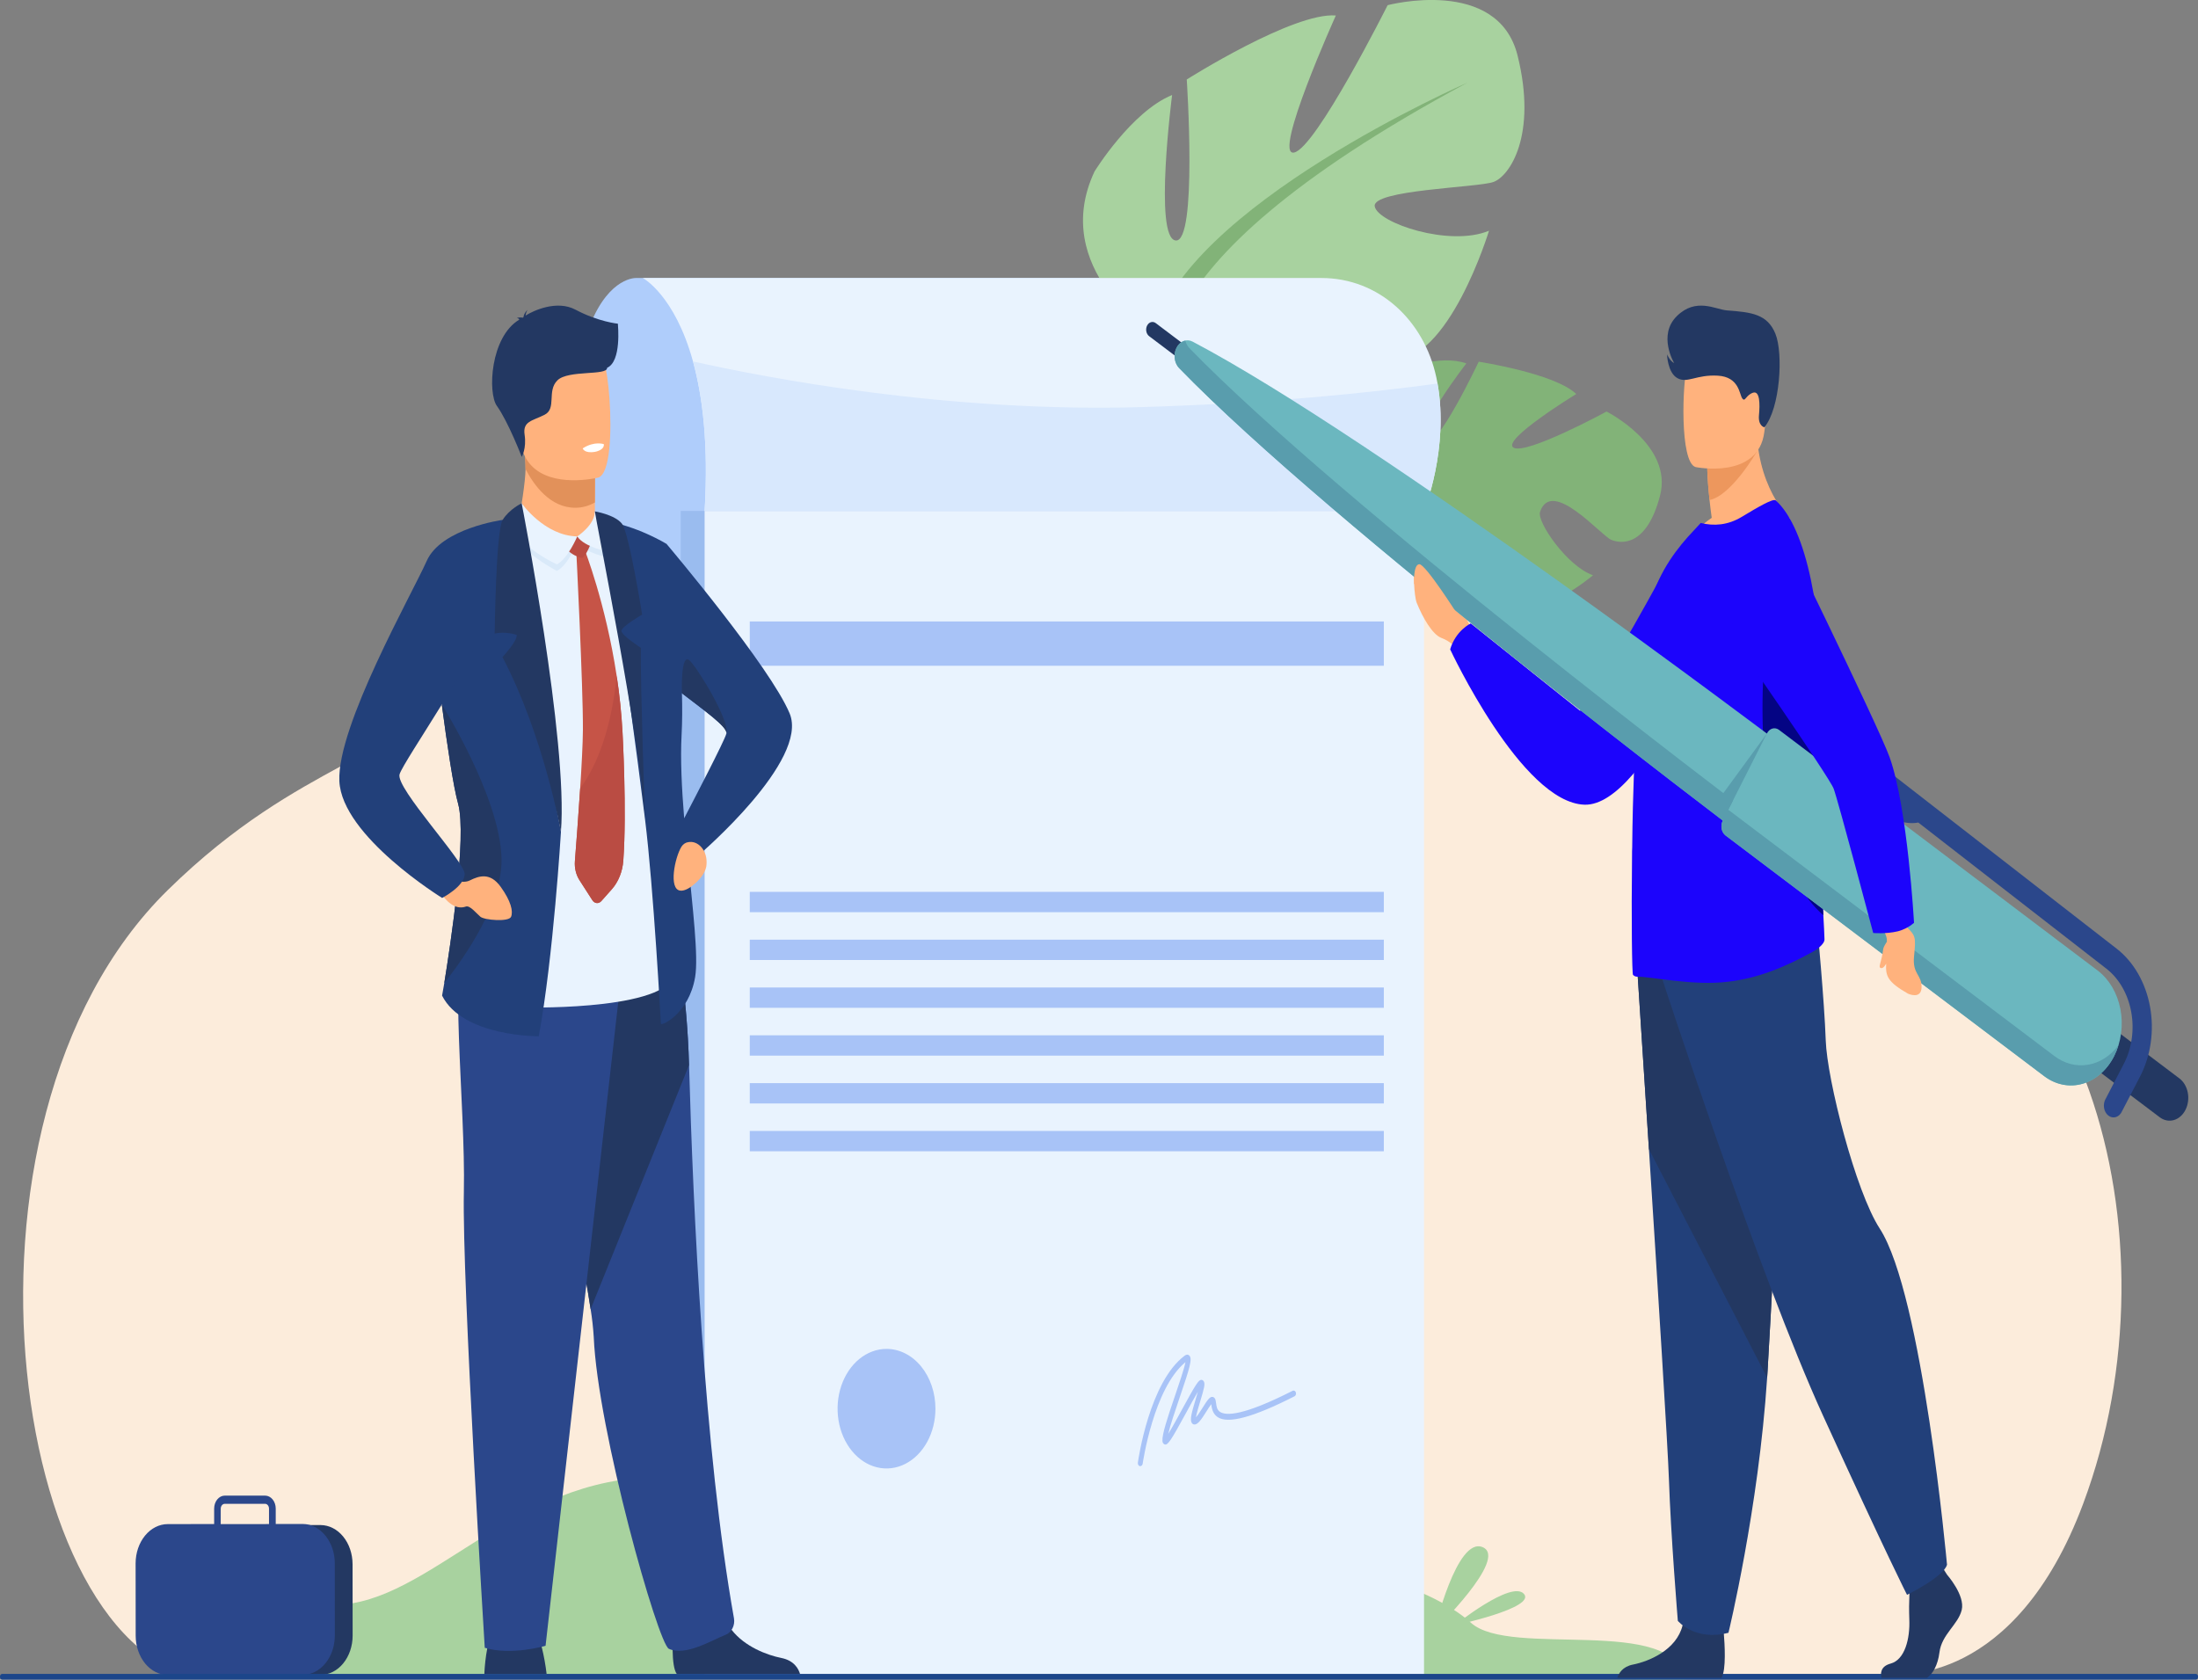 <svg width="246" height="188" viewBox="0 0 246 188" fill="none" xmlns="http://www.w3.org/2000/svg">
<rect x="0" y="0" width="246" height="188" fill="#808080" stroke="none"/>
<g clip-path="url(#clip0)">
<path d="M212.257 187.352C212.257 187.352 225.479 188.833 233.15 168.307C244.403 138.201 232.91 99.025 205.591 96.966C166.191 93.996 189.186 28.716 127.013 49.57C109.53 55.434 71.506 25.162 49.122 76.453C45.319 85.171 33.937 84.748 18.778 99.625C-7.963 125.872 1.663 187.63 24.195 187.911C46.727 188.192 212.257 187.352 212.257 187.352Z" fill="#FCECDB"/>
<path d="M28.134 187.799C28.134 187.799 28.955 181.223 39.433 179.454C49.911 177.685 59.657 163.502 76.939 165.56C94.222 167.618 108.561 180.537 128.233 176.578C147.904 172.62 160.222 177.665 164.635 181.643C169.047 185.621 187.308 180.707 188.658 188L28.134 187.799Z" fill="#A8D29F"/>
<path d="M71.211 31.116C71.211 31.116 59.384 30.415 65.657 74.454C65.657 74.454 69.878 89.404 64.549 99.04H142.992V31.116H71.211Z" fill="#AFCDFB"/>
<path d="M155.037 53.89C155.037 53.89 151.094 44.806 157.001 41.338C157.001 41.338 161.165 39.634 164.112 40.677C164.112 40.677 158.281 48.187 159.492 49.426C160.702 50.665 165.496 40.485 165.496 40.485C165.496 40.485 174.018 41.789 176.412 44.102C176.412 44.102 167.971 49.27 169.395 50.107C170.819 50.944 179.806 46.065 179.806 46.065C179.806 46.065 187.275 49.809 185.791 55.483C184.306 61.158 181.481 60.899 180.332 60.423C179.183 59.947 173.671 53.429 172.362 57.29C171.978 58.418 175.426 63.409 178.29 64.386C178.29 64.386 171.461 70.255 168.216 67.126C164.971 63.997 165.282 60.541 163.248 58.653C161.214 56.764 159.279 56.236 159.977 57.783C160.675 59.331 164.547 61.712 165.328 64.87C166.11 68.028 166.923 70.238 163.288 68.512C159.654 66.787 154.157 61.742 154.598 57.816L155.037 53.89Z" fill="#82B378"/>
<path d="M181.945 54.59C181.945 54.59 161.048 47.804 155.037 53.888C155.037 53.888 153.314 57.373 149.514 59.933L148.717 61.442C148.717 61.442 153.237 57.74 154.596 57.815C154.596 57.816 154.232 48.128 181.945 54.59Z" fill="#82B378"/>
<path d="M149.514 59.934C149.514 59.934 144.237 62.779 142.577 69.996L143.382 70.312C143.382 70.312 146.218 63.156 149.373 60.92C152.528 58.684 149.514 59.934 149.514 59.934Z" fill="#599DAD"/>
<path d="M129.074 37.493C129.074 37.493 117.398 30.053 122.5 19.192C122.5 19.192 126.628 12.488 131.181 10.636C131.181 10.636 129.118 26.63 131.577 26.915C134.037 27.201 132.822 8.897 132.822 8.897C132.822 8.897 144.747 1.346 149.508 1.734C149.508 1.734 142.383 17.539 144.824 17.075C147.264 16.612 155.304 0.579 155.304 0.579C155.304 0.579 167.641 -2.679 169.851 6.231C172.061 15.14 168.954 19.747 167.129 20.375C165.305 21.003 153.51 21.245 153.861 23.106C154.213 24.966 162.25 27.669 166.65 25.824C166.65 25.824 162.11 40.785 155.66 40.27C149.209 39.755 147.1 34.963 143.109 34.733C139.117 34.504 136.24 35.92 138.263 37.157C140.287 38.395 147.002 37.275 150.3 40.492C153.598 43.71 156.25 45.68 150.314 47.395C144.378 49.11 133.636 48.565 131.354 43.029L129.074 37.493Z" fill="#A8D29F"/>
<path d="M164.25 9.245C164.25 9.245 132.403 23.139 129.074 37.493C129.074 37.493 129.383 43.85 126.344 51.264L126.413 54.072C126.413 54.072 129.549 44.407 131.355 43.031C131.355 43.029 123.857 30.941 164.25 9.245Z" fill="#82B378"/>
<path d="M126.344 51.264C126.344 51.264 121.609 60.647 124.71 71.739L125.976 71.271C125.976 71.271 124.436 58.978 126.88 52.679C129.323 46.379 126.344 51.264 126.344 51.264Z" fill="#6BB7BF"/>
<path d="M158.076 57.189H76.185V187.681H158.076V57.189Z" fill="#9ABCEF"/>
<path d="M159.377 57.189H78.862V187.681H159.377V57.189Z" fill="#E9F3FE"/>
<path d="M159.378 57.188H78.862C79.307 49.749 78.636 44.346 77.561 40.457C75.496 32.989 71.94 31.116 71.94 31.116H147.875C154.356 31.116 159.382 35.888 160.75 42.219C160.801 42.457 160.848 42.695 160.89 42.931C162.183 50.178 159.431 57.056 159.378 57.188Z" fill="#E9F3FE"/>
<path d="M159.378 57.188H78.862C79.307 49.749 78.636 44.346 77.561 40.457C85.789 42.298 106.168 46.221 127.982 45.56C142.094 45.132 153.245 43.978 160.885 42.928C162.183 50.178 159.431 57.056 159.378 57.188Z" fill="#D8E8FD"/>
<path d="M160.543 182.495C160.543 182.495 163.033 171.932 165.946 173.178C168.859 174.424 160.543 182.495 160.543 182.495Z" fill="#A8D29F"/>
<path d="M162.814 181.919C162.814 181.919 169.161 176.829 170.556 178.402C171.95 179.976 162.814 181.919 162.814 181.919Z" fill="#A8D29F"/>
<path d="M154.879 69.56H83.914V74.518H154.879V69.56Z" fill="#A8C3F7"/>
<path d="M154.879 99.826H83.914V102.1H154.879V99.826Z" fill="#A8C3F7"/>
<path d="M154.879 105.178H83.914V107.453H154.879V105.178Z" fill="#A8C3F7"/>
<path d="M154.879 110.53H83.914V112.804H154.879V110.53Z" fill="#A8C3F7"/>
<path d="M154.879 115.883H83.914V118.157H154.879V115.883Z" fill="#A8C3F7"/>
<path d="M154.879 121.236H83.914V123.51H154.879V121.236Z" fill="#A8C3F7"/>
<path d="M154.879 126.587H83.914V128.862H154.879V126.587Z" fill="#A8C3F7"/>
<path d="M104.695 157.672C104.695 158.996 104.374 160.289 103.772 161.39C103.17 162.491 102.315 163.348 101.314 163.855C100.314 164.362 99.212 164.494 98.15 164.236C97.088 163.978 96.112 163.341 95.346 162.405C94.58 161.469 94.058 160.277 93.847 158.978C93.636 157.68 93.744 156.335 94.159 155.112C94.573 153.889 95.275 152.844 96.176 152.109C97.077 151.374 98.136 150.982 99.219 150.982C100.671 150.982 102.064 151.687 103.091 152.942C104.117 154.196 104.694 155.898 104.695 157.672Z" fill="#A8C3F7"/>
<path d="M127.62 164.104C127.604 164.105 127.589 164.105 127.573 164.104C127.538 164.096 127.504 164.081 127.473 164.057C127.443 164.034 127.416 164.003 127.396 163.967C127.375 163.931 127.36 163.891 127.352 163.848C127.345 163.805 127.344 163.761 127.35 163.718C127.401 163.351 128.646 154.696 132.575 151.75C132.855 151.54 133.031 151.649 133.111 151.732C133.456 152.094 133.193 153.012 132.01 156.478C131.539 157.859 130.98 159.497 130.75 160.493C131.169 159.823 131.795 158.675 132.292 157.762C133.846 154.911 134.149 154.446 134.452 154.446C134.506 154.446 134.56 154.462 134.608 154.492C134.657 154.523 134.698 154.567 134.729 154.622C134.894 154.911 134.769 155.395 134.339 156.816C134.175 157.36 133.923 158.194 133.85 158.642C134.073 158.396 134.401 157.875 134.599 157.561C135.136 156.705 135.41 156.295 135.731 156.357C135.804 156.373 135.871 156.412 135.925 156.472C135.98 156.531 136.02 156.608 136.041 156.694C136.072 156.813 136.093 156.936 136.105 157.06C136.147 157.403 136.195 157.791 136.532 158.023C137.215 158.491 139.181 158.467 144.671 155.669C144.738 155.635 144.814 155.635 144.881 155.669C144.948 155.702 145.002 155.767 145.03 155.849C145.057 155.931 145.058 156.023 145.03 156.105C145.002 156.187 144.949 156.253 144.882 156.287C140.245 158.648 137.426 159.407 136.264 158.607C135.698 158.217 135.613 157.564 135.565 157.169C135.409 157.37 135.191 157.715 135.032 157.968C134.439 158.914 134.048 159.482 133.65 159.442C133.591 159.437 133.535 159.414 133.485 159.377C133.435 159.339 133.393 159.288 133.362 159.227C133.171 158.861 133.362 158.14 133.829 156.584C133.903 156.335 133.991 156.049 134.065 155.784C133.682 156.418 133.169 157.366 132.751 158.133C131.01 161.325 130.695 161.788 130.344 161.671C130.272 161.646 130.209 161.592 130.164 161.518C130.12 161.443 130.097 161.354 130.099 161.262C130.065 160.514 130.634 158.78 131.508 156.22C131.952 154.919 132.533 153.216 132.677 152.467C129.103 155.4 127.904 163.745 127.889 163.83C127.877 163.907 127.844 163.976 127.795 164.026C127.746 164.077 127.684 164.104 127.62 164.104Z" fill="#A8C3F7"/>
<path d="M66.584 56.239V57.239C66.584 57.239 66.806 60.367 63.655 60.823C60.503 61.279 57.918 61.221 58.005 58.808C58.292 56.936 58.798 54.038 58.819 52.49C58.825 51.864 58.788 51.237 58.707 50.618L64.814 50.47L66.614 50.829L66.584 56.239Z" fill="#FFB27D"/>
<path d="M66.608 50.83L66.584 56.239C65.895 56.633 65.143 56.836 64.382 56.833C61.575 56.833 59.76 54.318 58.812 52.493C58.819 51.866 58.781 51.239 58.7 50.621L64.808 50.472L66.608 50.83Z" fill="#E2915A"/>
<path d="M58.233 49.419C58.942 54.079 63.863 53.926 65.989 53.631C66.588 53.549 66.964 53.456 66.964 53.456C67.639 53.236 68.017 51.935 68.191 50.236C68.537 46.87 68.095 41.929 67.633 40.663C66.933 38.761 65.614 36.705 60.658 38.188C55.703 39.672 57.324 43.449 58.233 49.419Z" fill="#FFB27D"/>
<path d="M54.206 187.383H61.179C61.058 186.348 60.872 185.326 60.623 184.325C60.517 183.906 60.385 183.497 60.229 183.101C59.551 181.447 55.242 182.5 55.242 182.5C55.242 182.5 54.842 182.919 54.53 184.518C54.356 185.46 54.248 186.419 54.206 187.383Z" fill="#233862"/>
<path d="M75.279 184.695C75.298 185.854 75.417 186.95 75.758 187.386H89.547C89.371 186.776 88.876 185.865 87.458 185.578C85.85 185.26 83.341 184.313 81.877 182.419C81.345 181.758 80.971 180.931 80.796 180.029C80.147 176.499 75.434 181.11 75.434 181.11C75.321 182.3 75.269 183.497 75.279 184.695Z" fill="#233862"/>
<path d="M66.104 146.535C66.27 147.563 66.386 148.603 66.451 149.648C66.889 160.099 73.65 183.993 74.859 184.55C76.73 185.413 79.677 183.579 81.219 182.978C81.857 182.729 82.289 181.942 82.147 181.144C78.795 162.337 77.568 135.255 77.12 119.221C76.894 111.148 75.76 105.567 75.76 105.567C75.76 105.567 59.27 100.185 59.171 106.991C59.085 113.009 64.634 136.608 66.104 146.535Z" fill="#2B478B"/>
<path d="M66.104 146.535L77.116 119.221C76.89 111.148 75.756 105.567 75.756 105.567C75.756 105.567 59.266 100.185 59.168 106.991C59.085 113.009 64.634 136.608 66.104 146.535Z" fill="#233862"/>
<path d="M69.774 107.015L61.06 184.212C61.06 184.212 57.229 185.339 54.254 184.437C54.254 184.437 51.702 143.38 51.915 133.455C52.127 123.53 50.083 106.896 52.381 105.06C54.679 103.224 69.774 107.015 69.774 107.015Z" fill="#2B478B"/>
<path d="M69.154 36.231C69.154 36.231 66.974 36.025 64.401 34.658C62.312 33.549 59.678 34.775 58.823 35.322C58.853 35.096 58.924 34.881 59.031 34.692C59.031 34.692 58.648 35.026 58.59 35.49C58.551 35.526 58.534 35.55 58.543 35.559C58.553 35.568 58.108 35.461 57.829 35.615C57.829 35.615 58.02 35.581 58.094 35.732C58.102 35.749 58.113 35.763 58.126 35.774C54.87 37.698 54.567 43.988 55.616 45.443C56.877 47.198 58.393 51.138 58.393 51.138C58.393 51.138 58.944 50.202 58.715 48.666C58.485 47.129 59.576 47.125 60.951 46.424C62.325 45.723 61.18 43.762 62.387 42.571C63.593 41.38 68.005 42.081 67.948 41.167C69.579 40.444 69.154 36.435 69.154 36.231Z" fill="#233862"/>
<path d="M57.256 60.149L59.267 112.766C59.267 112.766 76.018 113.1 75.539 108.468C75.06 103.836 69.507 61.76 69.507 61.76L57.256 60.149Z" fill="#E9F3FE"/>
<path d="M51.275 89.974C52.272 93.627 50.393 105.886 49.723 110.036C49.577 110.915 49.478 111.44 49.478 111.44C51.798 116.051 60.298 115.992 60.298 115.992C61.932 107.167 62.781 93.114 62.781 93.114L56.258 58.192L48.057 67.456C48.057 67.456 48.677 73.105 49.445 78.854C50.05 83.406 50.736 88.038 51.275 89.974Z" fill="#22407A"/>
<path d="M65.216 50.188C65.216 50.188 65.376 50.789 66.617 50.569C66.617 50.569 67.659 50.386 67.582 49.715C67.582 49.713 66.534 49.335 65.216 50.188Z" fill="white"/>
<path d="M74.632 60.899C74.632 60.899 74.632 60.908 74.632 60.921C75.028 61.389 86.21 74.656 88.376 79.852C90.579 85.123 78.296 95.623 78.296 95.623C78.296 95.623 77.505 96.004 76.956 95.857C77.53 101.685 78.186 107.061 77.8 109.356C77.104 113.505 73.963 114.898 73.963 114.579C73.963 114.478 73.154 99.452 72.191 91.692C70.053 74.467 67.503 58.3 67.503 58.3C71.164 58.763 74.632 60.899 74.632 60.899ZM81.29 82.129C81.303 82.106 81.308 82.078 81.306 82.049C81.306 81.291 78.936 79.614 76.371 77.637L76.322 77.578C76.368 79.192 76.363 80.776 76.284 82.258C76.139 84.992 76.302 88.261 76.572 91.59C77.789 89.249 81.05 82.987 81.29 82.129Z" fill="#22407A"/>
<path d="M56.781 58.13C56.761 57.628 58.707 56.934 58.707 56.934C58.707 56.934 60.935 60.709 64.607 60.773C64.607 60.773 63.56 63.26 62.328 63.905C62.328 63.905 56.906 61.112 56.781 58.13Z" fill="#D9E9F9"/>
<path d="M69.761 96.335C69.671 97.565 69.21 98.71 68.467 99.546L67.299 100.86C67.23 100.938 67.148 100.998 67.059 101.035C66.97 101.073 66.875 101.088 66.781 101.079C66.687 101.069 66.596 101.037 66.512 100.982C66.429 100.928 66.356 100.853 66.298 100.763L64.854 98.517C64.466 97.915 64.284 97.153 64.343 96.39C64.478 94.692 64.726 91.419 64.932 88.259C65.097 85.7 65.228 83.213 65.239 81.7C65.27 76.87 64.486 61.467 64.486 61.467L65.433 61.528C65.433 61.528 67.784 67.504 69.016 75.641C69.338 77.737 69.556 79.855 69.672 81.983C69.672 81.983 70.165 90.78 69.761 96.335Z" fill="#C65447"/>
<path d="M69.761 96.335C69.671 97.565 69.21 98.71 68.467 99.546L67.299 100.86C67.23 100.938 67.148 100.998 67.059 101.035C66.97 101.073 66.875 101.088 66.781 101.079C66.687 101.069 66.596 101.037 66.512 100.982C66.429 100.928 66.356 100.853 66.298 100.763L64.854 98.517C64.466 97.915 64.284 97.153 64.343 96.39C64.478 94.691 64.726 91.419 64.932 88.259C67.551 84.664 68.612 79.695 69.019 75.641C69.34 77.737 69.559 79.855 69.675 81.983C69.675 81.983 70.165 90.78 69.761 96.335Z" fill="#BA4C43"/>
<path d="M64.607 60.685C64.607 60.685 66.55 59.281 66.557 57.749C66.557 57.749 67.814 57.558 68.362 58.302C68.362 58.302 68.823 60.918 68.212 62.439C68.212 62.439 65.411 61.917 64.607 60.685Z" fill="#D9E9F9"/>
<path d="M63.286 60.458L65.923 59.686C65.923 59.686 66.268 59.723 66.258 60.248C66.249 60.772 65.515 62.306 65.191 62.428C64.866 62.551 62.663 61.52 63.286 60.458Z" fill="#BA4C43"/>
<path d="M57.089 57.87C57.068 57.368 58.385 56.334 58.385 56.334C58.385 56.334 60.935 59.975 64.609 60.04C64.609 60.04 63.563 62.528 62.331 63.172C62.328 63.175 57.209 60.852 57.089 57.87Z" fill="#E9F3FE"/>
<path d="M64.607 60.04C64.607 60.04 66.577 58.766 66.577 57.239C66.577 57.239 67.764 57.878 68.312 58.622C68.312 58.622 68.82 60.274 68.209 61.794C68.212 61.794 65.411 61.272 64.607 60.04Z" fill="#E9F3FE"/>
<path d="M79.082 96.477C79.082 95.136 78.117 94.06 77.032 94.261C76.883 94.28 76.738 94.335 76.606 94.423C76.475 94.511 76.359 94.631 76.266 94.775C75.519 95.989 74.809 99.524 76.132 99.689C76.67 99.756 77.362 99.294 77.895 98.799C78.427 98.304 79.078 97.512 79.078 96.679L79.082 96.477Z" fill="#FFB27D"/>
<path d="M49.724 110.036C52.127 106.982 56.276 100.973 56.129 96.042C55.938 89.138 49.446 78.854 49.446 78.854C50.051 83.406 50.737 88.038 51.276 89.969C52.272 93.627 50.394 105.88 49.724 110.036Z" fill="#233862"/>
<path d="M49.799 98.023C49.799 98.023 51.522 99.076 52.576 98.549C53.629 98.023 54.857 97.626 56.029 99.251C57.201 100.876 57.447 102.011 57.2 102.614C56.953 103.216 54.222 102.99 53.769 102.614C53.316 102.237 52.599 101.309 52.141 101.471C50.886 101.916 49.829 100.748 49.239 99.816C48.882 99.258 49.846 98.987 49.799 98.023Z" fill="#FFB27D"/>
<path d="M56.258 58.192C56.258 58.192 49.382 59.128 47.76 62.782C46.138 66.436 37.705 81.268 37.981 87.433C38.257 93.597 49.485 100.506 49.485 100.506C49.485 100.506 51.974 99.219 52.009 97.841C52.043 96.463 44.247 88.204 44.72 86.663C45.193 85.122 53.78 72.936 54.608 68.918C55.435 64.901 56.258 58.192 56.258 58.192Z" fill="#22407A"/>
<path d="M76.322 77.577L76.371 77.636C78.936 79.612 81.306 81.29 81.306 82.048C81.649 80.711 78.315 75.121 77.237 73.983C76.142 72.825 76.322 77.577 76.322 77.577Z" fill="#233862"/>
<path d="M58.385 56.334C58.385 56.334 63.609 83.051 62.776 93.115C62.776 93.115 60.861 82.361 56.236 73.55C56.236 73.55 57.923 71.739 57.831 71.071C57.831 71.071 56.579 70.618 55.365 70.924C55.365 70.924 55.499 59.406 56.257 58.191C57.014 56.975 58.385 56.334 58.385 56.334Z" fill="#233862"/>
<path d="M66.577 57.239C66.507 57.28 71.748 83.347 72.192 91.69C72.192 91.69 71.669 76.802 71.721 72.51C71.721 72.51 69.552 71.106 69.552 70.616C69.552 70.126 71.868 68.791 71.868 68.791C71.868 68.791 70.408 59.624 69.603 58.612C68.799 57.6 66.577 57.239 66.577 57.239Z" fill="#233862"/>
<path d="M20.759 187.488L35.889 187.467C36.838 187.462 37.747 186.999 38.417 186.178C39.087 185.357 39.465 184.246 39.467 183.086L39.459 175.074C39.456 173.914 39.077 172.804 38.406 171.984C37.735 171.164 36.825 170.702 35.877 170.699L20.747 170.721C19.797 170.725 18.887 171.188 18.216 172.01C17.545 172.832 17.168 173.945 17.166 175.105L17.174 183.118C17.178 184.277 17.557 185.387 18.229 186.206C18.901 187.025 19.811 187.485 20.759 187.488Z" fill="#233862"/>
<path d="M36.988 172.791C36.703 172.184 36.303 171.668 35.822 171.287C35.341 170.906 34.793 170.67 34.223 170.6C34.108 170.587 33.99 170.579 33.871 170.579L30.86 170.582V168.853C30.859 168.468 30.734 168.1 30.511 167.829C30.289 167.557 29.987 167.405 29.672 167.405H28.887H25.722H25.153C24.838 167.406 24.537 167.56 24.315 167.832C24.093 168.104 23.968 168.472 23.968 168.856V170.586L18.767 170.593C17.814 170.597 16.902 171.062 16.229 171.886C15.556 172.71 15.178 173.826 15.177 174.989L15.185 183.095C15.189 184.259 15.569 185.373 16.244 186.195C16.918 187.016 17.831 187.479 18.783 187.481L33.889 187.461C34.15 187.46 34.41 187.425 34.664 187.354C35.059 187.247 35.435 187.058 35.777 186.795C36.296 186.4 36.725 185.85 37.022 185.197C37.319 184.544 37.475 183.81 37.476 183.063L37.468 174.958C37.466 174.197 37.3 173.45 36.988 172.791ZM24.704 168.862C24.704 168.747 24.735 168.635 24.791 168.542C24.847 168.449 24.925 168.38 25.016 168.346C25.058 168.33 25.102 168.321 25.147 168.32H25.817H28.307H29.664C29.781 168.32 29.893 168.377 29.977 168.478C30.06 168.579 30.107 168.717 30.107 168.86V170.589L24.702 170.596L24.704 168.862Z" fill="#2B478B"/>
<path d="M245.761 187.361H0.239C0.107 187.361 0 187.492 0 187.654V187.707C0 187.869 0.107 188 0.239 188H245.761C245.893 188 246 187.869 246 187.707V187.654C246 187.492 245.893 187.361 245.761 187.361Z" fill="#1C468A"/>
<path d="M158.556 67.465C159.227 69.13 160.316 71.023 161.318 71.4C162.454 71.828 162.976 72.57 162.976 72.57L163.801 71.835L164.785 70.957C164.785 70.957 164.749 70.817 164.677 70.593C164.605 70.368 164.501 70.057 164.364 69.714C164.255 69.562 164.178 69.381 164.14 69.185C164.101 68.989 164.102 68.785 164.142 68.59C164.284 67.931 164.162 66.952 163.774 66.402C163.386 65.852 162.936 64.413 162.738 64.488C162.259 64.653 163.16 66.582 162.982 66.983C162.822 67.347 162.574 67.26 162.528 67.241H162.52C161.083 66.678 159.072 62.912 158.379 63.539C158.121 63.772 158.268 66.756 158.556 67.465Z" fill="#FFB27D"/>
<path d="M186.578 63.314C186.578 63.314 179.868 75.874 176.849 79.564L164.608 69.78C164.608 69.78 162.941 70.544 162.302 72.682C162.302 72.682 170.299 89.843 177.336 90.069C184.373 90.295 193.092 67.599 193.092 67.599L186.578 63.314Z" fill="#1C04FC"/>
<path d="M210.576 187.795H215.672C216.313 187.369 216.884 186.391 217.065 184.943C217.314 182.937 219.153 181.845 219.555 180.204C219.956 178.564 217.914 176.257 217.914 176.257L217.573 175.72L217.218 175.163L213.838 176.135C213.838 176.135 213.754 177.119 213.703 178.372C213.659 179.326 213.654 180.282 213.689 181.237C213.784 183.424 213.188 185.779 211.597 186.205C210.416 186.519 210.468 187.372 210.576 187.795Z" fill="#233862"/>
<path d="M181.014 187.795H192.663C193.223 186.96 193.017 183.877 192.932 182.871C192.915 182.667 192.902 182.549 192.902 182.549C192.902 182.549 188.925 178.662 188.379 181.639C188.362 181.732 188.342 181.823 188.319 181.914C187.631 184.697 184.544 185.963 182.761 186.315C181.601 186.544 181.173 187.282 181.014 187.795Z" fill="#233862"/>
<path d="M183.234 108.347C183.234 108.347 183.838 117.555 184.548 128.623C185.513 143.659 186.674 162.128 186.788 165.626C186.987 171.702 187.782 181.421 187.782 181.421C187.782 181.421 189.671 183.73 193.45 182.756C193.45 182.756 196.818 168.883 197.779 154.208C197.795 153.967 197.809 153.725 197.824 153.482C198.719 138.54 200.111 107.075 200.111 107.075L183.234 108.347Z" fill="#22407A"/>
<path d="M183.234 108.347C183.234 108.347 183.838 117.555 184.548 128.623L197.779 154.202C197.795 153.961 197.809 153.719 197.824 153.476C198.719 138.534 200.111 107.069 200.111 107.069L183.234 108.347Z" fill="#233862"/>
<path d="M185.993 109.439C185.993 109.439 196.879 142.785 204.038 158.463C211.197 174.141 213.434 178.509 213.434 178.509C213.434 178.509 217.535 176.503 217.909 175.137C217.909 175.137 215.171 144.883 210.377 137.508C207.668 133.341 204.486 120.834 204.337 116.461C204.187 112.087 203.367 103.423 203.367 103.423L185.993 109.439Z" fill="#22407A"/>
<path d="M188.703 60.827C192.957 62.465 200.319 58.04 200.319 58.04C200.319 58.04 196.393 54.443 196.602 46.963L193.311 50.203L191.077 52.403C191.077 52.403 191.086 53.699 191.331 55.972C191.395 56.57 191.476 57.237 191.577 57.961C190.483 58.693 189.509 59.664 188.703 60.827Z" fill="#FFB27D"/>
<path d="M191.077 52.403C191.077 52.403 191.086 53.699 191.331 55.972C193.806 55.454 196.615 50.564 196.615 50.564C195.355 50.119 194.251 50.039 193.311 50.203L191.077 52.403Z" fill="#ED975D"/>
<path d="M189.776 52.28C189.776 52.28 196.804 53.706 197.463 48.345C198.123 42.984 199.474 39.558 195.015 38.421C190.555 37.284 189.434 39.169 188.86 40.892C188.285 42.615 187.965 51.77 189.776 52.28Z" fill="#FFB27D"/>
<path d="M182.765 109.113C182.888 109.246 183.047 109.32 183.212 109.321C184.809 109.296 189.469 110.374 193.41 109.885C196.734 109.494 199.675 108.292 202.834 106.562C203.253 106.328 204.218 105.702 204.197 105.129C204.183 104.502 204.132 103.593 204.068 102.447C203.845 98.464 203.455 91.611 203.834 83.706C203.903 82.234 203.939 80.774 203.943 79.336C203.976 68.622 202.237 59.199 198.743 56.01C198.445 55.749 196.612 56.843 194.929 57.857C193.374 58.793 191.819 58.898 190.349 58.535L188.88 60.122C187.09 62.152 185.13 64.912 184.278 69.102C183.553 72.668 183.129 79.099 182.893 85.763C182.787 88.783 182.701 91.828 182.678 94.718V94.821C182.658 95.108 182.658 95.421 182.658 95.707C182.572 103.126 182.658 109.009 182.765 109.113Z" fill="#1C04FC"/>
<path d="M204.068 102.448C203.845 98.464 203.455 91.611 203.834 83.706C203.903 82.234 203.939 80.774 203.943 79.336C202.488 75.022 201.298 71.895 201.298 71.895H197.629C197.629 71.895 194.94 94.341 204.068 102.448Z" fill="#040484"/>
<path d="M197.469 47.829C197.469 47.829 196.748 47.681 196.864 46.468C196.98 45.255 196.979 43.668 196.172 43.964C195.364 44.26 195.323 45.049 194.992 44.588C194.661 44.127 194.654 42.184 192.251 42.048C189.849 41.912 188.871 42.935 187.751 42.334C186.63 41.734 186.574 39.667 186.574 39.667C186.574 39.667 186.892 40.405 187.372 40.64C187.372 40.64 185.507 37.525 187.666 35.388C189.824 33.252 192.025 34.65 193.274 34.742C196.026 34.946 197.804 35.148 198.703 37.357C199.601 39.566 199.235 45.702 197.469 47.829Z" fill="#233862"/>
<path d="M128.611 37.628L135.218 42.615L135.957 41.153L129.35 36.165C129.191 36.045 129 36.008 128.819 36.06C128.637 36.113 128.48 36.251 128.382 36.445C128.284 36.639 128.253 36.872 128.296 37.094C128.339 37.316 128.452 37.508 128.611 37.628Z" fill="#233862"/>
<path d="M199.318 83.286L197.547 88.503L197.582 88.53L197.498 88.647L197.448 88.792L197.414 88.765L194.386 93.034C194.386 93.034 149.015 58.786 131.97 41.202C131.706 40.929 131.531 40.549 131.477 40.132C131.423 39.714 131.494 39.287 131.676 38.928C131.858 38.568 132.139 38.3 132.468 38.173C132.798 38.046 133.154 38.067 133.472 38.234C153.963 49.007 199.318 83.286 199.318 83.286Z" fill="#6BB7BF"/>
<path d="M132.661 38.123C132.741 38.448 132.896 38.737 133.109 38.957C150.153 56.538 195.523 90.788 195.523 90.788L197.917 87.413L197.547 88.504L197.582 88.531L197.498 88.648L197.448 88.793L197.414 88.766L194.386 93.035C194.386 93.035 149.015 58.787 131.97 41.203C131.76 40.986 131.605 40.7 131.524 40.38C131.443 40.059 131.438 39.716 131.51 39.392C131.583 39.068 131.73 38.776 131.933 38.551C132.137 38.325 132.389 38.175 132.661 38.119V38.123Z" fill="#599DAD"/>
<path d="M241.718 125.056L233.866 119.124L236.068 114.776L243.92 120.708C244.392 121.064 244.728 121.635 244.856 122.295C244.983 122.954 244.891 123.649 244.599 124.225C244.455 124.511 244.265 124.759 244.042 124.956C243.819 125.152 243.567 125.293 243.299 125.37C243.032 125.447 242.754 125.459 242.483 125.405C242.212 125.351 241.952 125.232 241.718 125.056Z" fill="#233862"/>
<path d="M193.126 93.516L228.79 120.453C230.073 121.422 231.619 121.728 233.087 121.305C234.554 120.882 235.825 119.763 236.618 118.196C237.411 116.628 237.661 114.74 237.315 112.947C236.969 111.153 236.053 109.601 234.77 108.632L199.106 81.695C198.996 81.612 198.875 81.557 198.748 81.532C198.621 81.507 198.491 81.512 198.366 81.548C198.241 81.584 198.123 81.65 198.019 81.742C197.914 81.834 197.826 81.95 197.758 82.083L192.808 91.868C192.671 92.138 192.628 92.463 192.687 92.772C192.747 93.081 192.905 93.349 193.126 93.516Z" fill="#6BB7BF"/>
<path d="M237.096 117.005C236.968 117.42 236.808 117.818 236.618 118.196C235.825 119.763 234.554 120.882 233.087 121.305C231.619 121.728 230.073 121.422 228.79 120.453L193.127 93.516C192.906 93.349 192.748 93.081 192.688 92.772C192.629 92.463 192.672 92.138 192.809 91.868L193.431 90.637L229.928 118.204C231.051 119.052 232.381 119.395 233.688 119.177C234.996 118.958 236.201 118.19 237.096 117.005Z" fill="#599DAD"/>
<path d="M204.076 83.814L207.601 86.553C207.954 88.047 208.95 89.611 210.403 90.74C211.857 91.869 213.438 92.308 214.695 92.066L235.757 108.433C237.168 109.533 238.164 111.271 238.527 113.267C238.891 115.263 238.591 117.354 237.695 119.08L235.684 122.953C235.594 123.099 235.529 123.266 235.494 123.444C235.459 123.621 235.455 123.806 235.482 123.986C235.508 124.166 235.565 124.337 235.648 124.489C235.732 124.64 235.84 124.769 235.966 124.867C236.092 124.965 236.234 125.03 236.382 125.058C236.53 125.086 236.681 125.076 236.825 125.029C236.97 124.982 237.105 124.899 237.222 124.785C237.339 124.671 237.435 124.528 237.504 124.367L239.515 120.494C240.719 118.175 241.121 115.368 240.633 112.688C240.146 110.008 238.807 107.674 236.913 106.197L205.234 81.583C205.114 81.49 204.98 81.426 204.841 81.396C204.701 81.366 204.557 81.37 204.418 81.408C204.28 81.445 204.148 81.516 204.032 81.616C203.916 81.715 203.817 81.842 203.74 81.989C203.664 82.135 203.612 82.299 203.588 82.47C203.563 82.641 203.566 82.816 203.597 82.985C203.628 83.155 203.686 83.315 203.767 83.457C203.849 83.6 203.953 83.721 204.073 83.814H204.076Z" fill="#2B478B"/>
<path d="M193.354 92.516L193.43 90.637L197.749 82.101L191.675 90.421L193.354 92.516Z" fill="#599DAD"/>
<path d="M211.183 105.404C211.183 105.302 211.173 105.197 211.167 105.089C211.134 104.556 210.312 103.217 210.312 103.217L212.372 101.91L213.188 103.558C214.42 104.755 214.442 104.777 214.218 107.068C214.027 109.057 215.088 109.079 215.062 110.498C215.036 111.918 213.54 111.22 213.54 111.22C211.22 109.89 211.027 109.22 211.099 107.871C210.879 108.252 210.633 108.474 210.423 108.308C210.239 108.162 210.607 107.58 210.767 106.235C210.788 106.037 210.986 105.7 211.183 105.404Z" fill="#FFB27D"/>
<path d="M212.402 104.242C211.081 104.557 209.649 104.43 209.649 104.43C209.649 104.43 205.727 89.626 205.223 88.274C204.718 86.921 193.574 70.917 193.574 70.917L198.216 56.721C198.216 56.721 210.269 81.323 211.494 84.779C213.516 90.491 214.218 103.298 214.218 103.298C213.669 103.756 213.052 104.077 212.402 104.242Z" fill="#1C04FC"/>
<path d="M158.263 65.337C158.263 65.337 158.153 63.154 158.857 63.154C159.561 63.154 163.146 68.811 163.146 68.811L162.859 70.028L158.263 65.337Z" fill="#FFB27D"/>
</g>
<defs>
<clipPath id="clip0">
<rect width="246" height="188" fill="white"/>
</clipPath>
</defs>
</svg>
